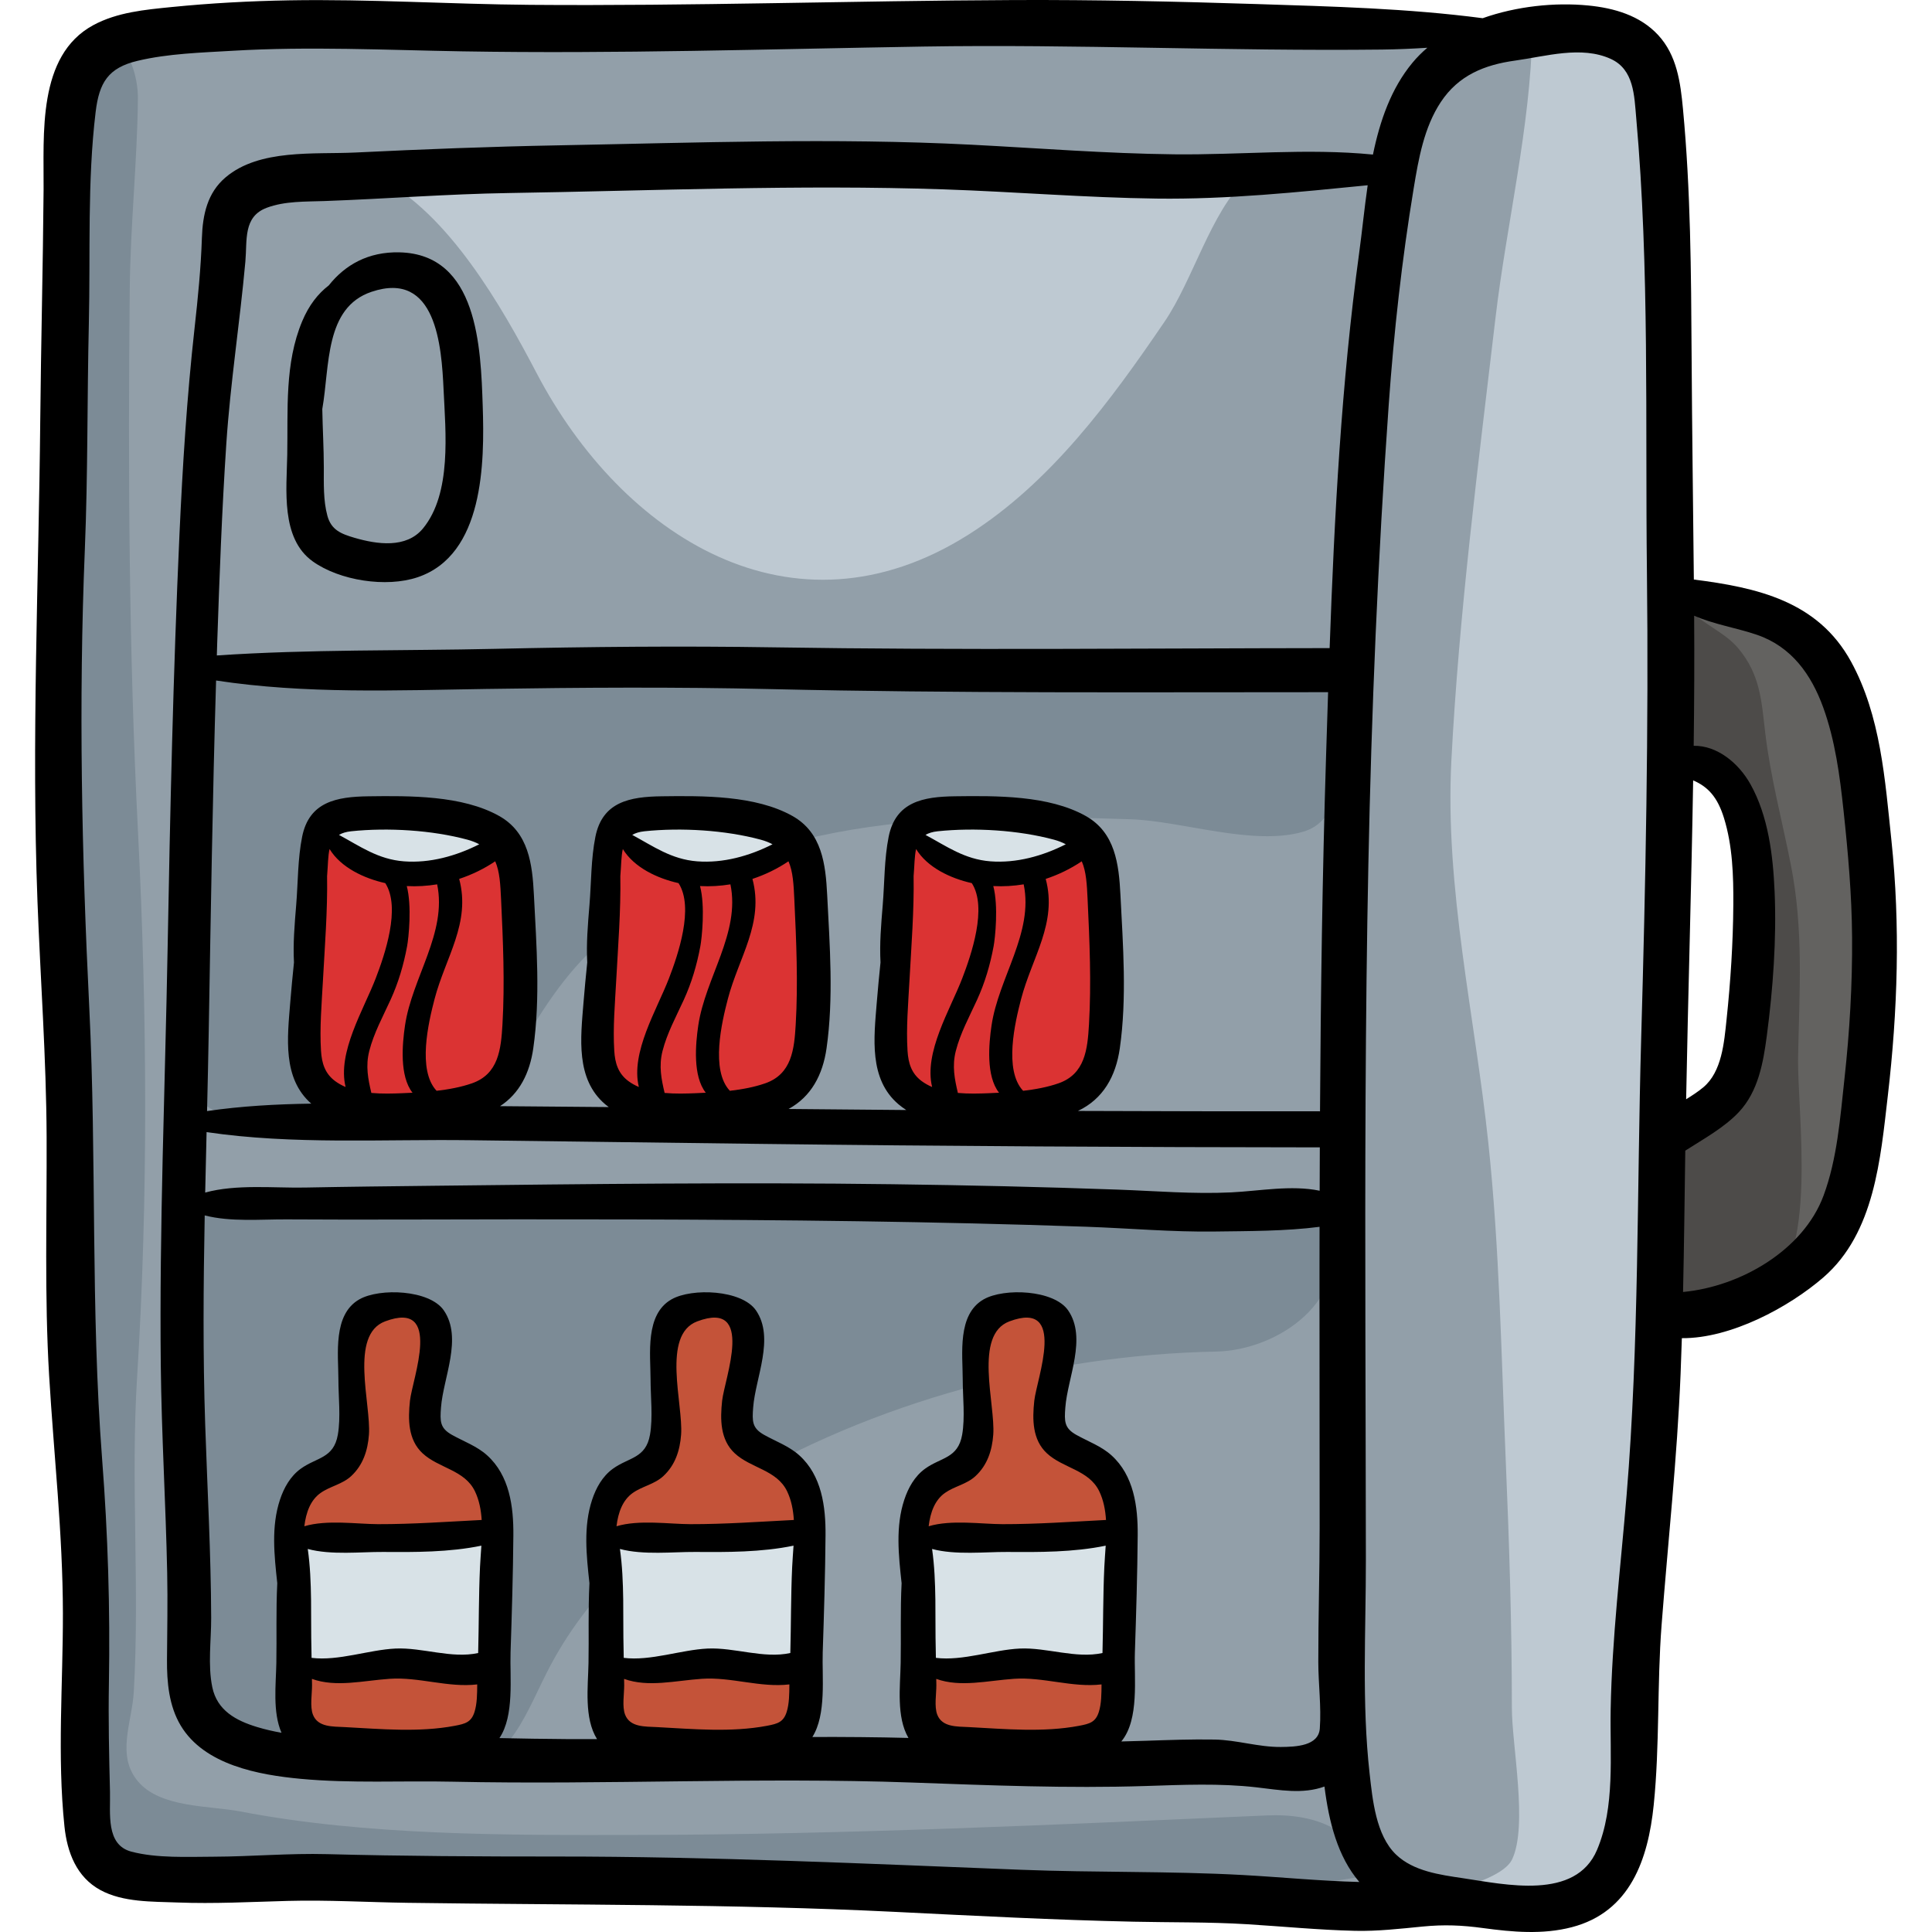 <?xml version="1.0" encoding="iso-8859-1"?>
<!-- Generator: Adobe Illustrator 19.0.0, SVG Export Plug-In . SVG Version: 6.00 Build 0)  -->
<svg version="1.1" id="Capa_1" xmlns="http://www.w3.org/2000/svg" xmlns:xlink="http://www.w3.org/1999/xlink" x="0px" y="0px"
	 viewBox="0 0 511.999 511.999" style="enable-background:new 0 0 511.999 511.999;" xml:space="preserve">
<path style="fill:#BEC9D2;" d="M373.27,26.893c-4.787,19.978-5.938,41.296-8.824,61.739c-4.173,29.557-9.692,59.507-10.18,89.392
	c-0.849,51.898-5.825,105.559-0.905,157.349c3.556,37.423,0.434,74.852,0.905,112.339c0.223,17.723,0.861,42.404,17.177,53.387
	c12.433,8.368,41.599,7.285,50.917-4.342c16.949-21.148,12.527-59.658,14.463-84.779c2.936-38.096,4.32-75.813,4.32-114.15
	c0-20.901-1.542-42.165-0.948-62.95c0.648-22.688-2.417-44.346-1.06-67.234c2.521-42.517,4.625-84.565,1.304-126.964
	c-1.14-14.561,1.165-26.974-14.76-32.422C410.098,2.924,383.599,12.983,373.27,26.893z"/>
<path style="fill:#929FA9;" d="M406.081,8.396c-0.487,25.214-6.816,50.83-9.764,75.866c-4.565,38.779-9.676,78.324-11.69,117.318
	c-1.749,33.866,6.252,67.759,9.802,101.354c2.976,28.173,3.408,55.902,4.608,84.135c0.931,21.89,1.625,43.599,1.625,65.572
	c0,9.933,4.31,31.185,0.052,40.142c-3.357,7.063-30.476,12.537-37.437,7.51c-10.518-7.6-4.625-35.475-4.036-47.356
	c0.698-14.059,0.443-26.169-0.843-40.068c-6.122-66.21,1.224-133.942,1.084-200.635c-0.046-22.172,4.027-43.913,5.328-65.943
	c1.369-23.19,0.28-46.418,1.178-69.653c0.573-14.836,2.167-31.44,7.288-45.595C378.734,15.962,390.51,16.074,406.081,8.396z"/>
<path style="fill:#636260;" d="M446.176,156.856c0.002,10.139-7.201,33.586-3.288,41.76c2.045,4.271,7.865,4.191,11.387,7.126
	c4.399,3.664,5.519,7.17,7.041,12.883c3.76,14.112,2.869,30.092,2.2,44.895c-0.579,12.805,1.873,25.699-10,32.888
	c-6.367,3.854-9.438,1.437-12.728,8.858c-3.299,7.441-1.105,18.688-1.115,26.671c-0.022,19.476,5.117,20.114,21.704,12.151
	c19.102-9.168,27.378-18.287,30.854-39.855c3.634-22.554,3.677-44.7,4.901-67.237c1.104-20.308-1.742-42.979-11.92-60.688
	C477.861,163.516,463.583,160.421,446.176,156.856z"/>
<path style="fill:#4D4B49;" d="M442.924,157.94c0,10.221-4.19,35.302,4.338,42.37c23.142-5.233,18.008,58.812,17.335,70.82
	c-0.865,15.44-6.323,20.705-16.797,29.822c-10.113,8.803-15.089,33.883-7.065,47.246c8.209-3.814,18.902-0.468,26.569-5.035
	c14.898-8.875,8.897-48.162,9.209-63.295c0.361-17.51,1.468-33.518-1.922-50.704c-2.3-11.659-5.418-23.309-6.799-35.063
	c-0.993-8.453-1.302-15.211-7.019-22.154C456.947,167.298,451.809,166.029,442.924,157.94z"/>
<path style="fill:#929FA9;" d="M343.229,7.312c-14.645-4.801-37.76-1.784-53.103-1.14c-58.072,2.439-116.207-2.729-174.64-0.036
	C92.762,7.183,69.814,5.09,47.39,7.312C30.753,8.96,21.459,8.945,17.894,28.143c-4.225,22.744-3.133,50.882-0.846,73.729
	c3.67,36.672-0.822,73.757-1.146,110.503c-0.349,39.618-1.988,79.271,0.061,118.87c2.091,40.438,5.42,80.475,5.42,120.969
	c-0.001,13.662-6.417,32.021,7.714,40.463c9.001,5.377,23.854,4.852,34.017,4.447c30.313-1.205,60.917-1.081,91.555-1.081
	c52.707,0,105.691,2.703,158.022,2.668c17.018-0.011,34.622,1.804,50.964,2.586c1.341-10.644-3.174-26.011-7.611-35.407
	c-9.029-0.812-18.636,3.836-27.984,3.93c-14.805,0.147-29.88-2.188-44.648-3.061c-31.849-1.881-64.107-3.121-96.159-2.152
	c-32.118,0.97-64.46,0.305-96.603-1.099c-20.51-0.894-40.014,1.901-41.532-22.993c-1.866-30.615-0.645-61.604-0.645-92.26
	c0-76.309,4.556-153.468,8.666-229.563c0.834-15.443-7.407-55.884,4.338-66.945c8.977-8.455,29.998-5.623,41.179-6.537
	c48.357-3.955,96.181,0.066,144.959-1.896c29.978-1.205,59.918-0.438,89.681,1.084c7.605,0.389,23.438,3.299,29.772-1.269
	c8.312-5.994,6.977-23.258,15.088-32.381C369.445,7.615,355.268,7.973,343.229,7.312z"/>
<path style="fill:#7C8B96;" d="M19.214,19.232c-9.048,123.528,5.418,246.261,5.418,369.458c0,21.942-0.385,43.828-1.082,65.596
	c-0.428,13.362-2.573,31.009,10.316,39.294c11.987,7.705,28.663,3.495,41.967,3.545c26.073,0.099,51.531,2.168,77.755,2.168
	c29.041,0,57.742-1.086,86.598-2.178c23.906-0.906,46.497,4.02,70.016,5.484c18.062,1.125,36.018-3.29,53.471-5.635
	c-4.576-12.16-14.895-16.424-27.973-15.854c-55.635,2.427-111.174,5.072-167.485,5.178c-34.079,0.063-71.037,0.193-104.542-6.234
	c-8.248-1.582-21.083-0.892-27.079-7.929c-5.877-6.899-1.606-15.706-1.139-23.76c1.607-27.696-0.859-55.669,0.881-83.476
	c2.969-47.424,2.649-96.806,0.245-144.184c-2.432-47.923-2.663-95.975-2.196-144.043c0.165-17.025,1.982-33.756,2.162-50.473
	C36.647,17.041,30.51,1.666,19.214,19.232z"/>
<path style="fill:#BEC9D2;" d="M60.394,54.992c-8.122,24.107-4.16,59.367-5.474,85.91c-0.398,8.027-1.117,16.402-0.486,24.082
	c0.906,11.032,4.277,11.361,15.171,11.403c35.787,0.136,72.344-2.276,108.417-4.119c31.452-1.606,63.16,2.251,94.646,1.927
	c27.353-0.282,55.055,1.283,82.32-0.164c5.386-24.494,3.704-49.061,6.662-73.818c1.45-12.135,13.092-42.832,5.199-52.802
	c-5.605-7.08-25.004-2.241-32.423-2.171c-18.447,0.174-36.846,1.584-55.134-0.134c-48.275-4.532-98.723-3.045-147.083,0.663
	c-17.433,1.336-33.765,1.241-51.218,1.638C72.566,47.599,58.841,46.47,60.394,54.992z"/>
<g>
	<path style="fill:#929FA9;" d="M330.225,47.407c-9.412,8.987-14.02,26.699-21.648,37.902c-14.262,20.946-30.18,42.64-51.959,56.394
		c-46.67,29.473-91.845,0.277-114.426-42.854c-9.242-17.651-23.303-42.323-41.702-51.683c-8.987-4.571-18.93-1.381-28.235,1.063
		c-13.485,3.54-14.313,3.911-15.086,17.549c-1.837,32.422-4.203,64.95-5.439,96.979c-0.496,12.845,1.75,15.076,14.541,14.689
		c19.142-0.579,38.201,0.004,57.553,0c38.136-0.008,75.847,4.222,114.075,2.26c34.456-1.769,69.796-6.575,104.188-5.214
		c12.896,0.51,14.362-0.961,15.472-15.451c1.577-20.576,2.674-41.199,5.204-61.724c1.448-11.745,7.981-37.212,3.224-48.283
		c-2.922-6.8-0.459-4.771-8.808-4.935C352.539,44.01,341.22,45.528,330.225,47.407z"/>
	<path style="fill:#929FA9;" d="M53.892,176.362c-0.181,39.483-4.913,78.77-6.5,118.13c-1.241,30.771,4.17,61.456,5.417,92.1
		c0.596,14.668,0.749,29.971,0.056,44.641c-0.388,8.221-2.828,17.645,3.195,24.77c13.948,16.5,56.255,9.749,75.283,9.697
		c22.887-0.063,45.683,3.661,68.544,3.272c25.368-0.432,50.947-2.233,76.274-3.298c17.492-0.734,34.968,0.516,52.328-1.059
		c6.567-0.596,18.562,1.237,23.417-3.874c8.634-9.09,4.119-44.069,4.33-55.74c0.443-24.492,9.091-50.112,0.646-73.647
		c-8.519-23.738-2.828-46.705-1.463-71.388c1.11-20.077,4.688-39.933,5.792-60.007c0.897-16.307-3.086-23.036-20.625-23.597
		c-30.053-0.958-60.246-3.04-90.38-2.192c-39.228,1.104-78.716,1.757-117.881,1.294C109.385,175.193,80.553,181.438,53.892,176.362z
		"/>
</g>
<path style="fill:#7C8B96;" d="M54.729,178.829c-2.388,4.448-1.049,18.459-1.359,25.004c-0.525,11.087-0.654,22.148-0.656,33.285
	c-0.002,14.589-2.692,28.727-1.341,43.155c0.972,10.386,0.51,14.213,11.746,15.43c11.79,1.277,24.03,0.72,36.111,1.335
	c7.768,0.396,16.433,2.462,23.514-1.132c6.393-3.246,9.983-9.71,13.484-15.623c6.865-11.593,13.008-22.033,23.309-30.977
	c39.145-33.988,90.962-33.807,140.13-32.188c13.619,0.448,32.421,7.161,45.699,3.292c9.597-2.797,10.205-15.261,10.296-23.471
	c0.057-5.146,2.083-15.327-2.773-18.63c-3.815-2.595-14.333-1.472-18.665-1.526c-11.48-0.144-22.817,0.765-34.329,0.181
	c-55.785-2.831-112.126,5.201-167.989,3.243c-18.595-0.65-37.383-1.168-55.876-2.106C69.12,177.75,57.628,172.7,54.729,178.829z"/>
<g>
	<path style="fill:#DB3333;" d="M84.286,220.477c-3.888,9.045-3.26,25.682-3.359,36.124c-0.07,7.397-2.037,19.342,1.328,26.362
		c5.763,12.022,28.043,12.403,39.59,11.403c19.259-1.668,15.134-16.376,15.843-31.901c0.397-8.693,0.4-17.34-0.337-26.126
		c-0.621-7.399,0.35-12.276-8.395-10.431c-8.897,1.876-16.671,10.145-26.532,7.02C97.542,231.381,90.742,221.672,84.286,220.477z"/>
	<path style="fill:#DB3333;" d="M161.534,223.163c-2.67,13.53-2.687,27.822-2.687,41.632c0,6.925-1.023,16.566,3.849,22.367
		c6.582,7.835,32.341,9.518,41.005,5.021c12.077-6.266,11.571-27.724,11.571-39.117c0-5.756,2.602-21.826-1.512-26.541
		c-4.813-5.516-12.467,0.619-17.835,2.716c-6.066,2.37-15.42,3.266-21.678,0.638C169.887,228.047,164.196,217.456,161.534,223.163z"
		/>
	<path style="fill:#DB3333;" d="M237.439,223.835c-0.039,15.515-1.995,30.858-2.015,46.38c-0.008,6.109-0.756,12.871,4.164,17.25
		c7.76,6.907,24.78,6.01,33.455,4.232c4.91-1.006,10.502-2.128,14.102-6.081c5.256-5.773,6.625-18.281,7.055-26.097
		c0.503-9.129,0.729-19.952-1.514-28.833c-2.13-8.432-4.51-6.587-11.438-4.279c-8.354,2.782-15.205,4.229-23.828,3.438
		c-5.629-0.516-7.572-0.816-11.955-4.03C242.583,223.702,240.733,218.924,237.439,223.835z"/>
</g>
<g>
	<path style="fill:#D8E2E7;" d="M128.979,226.211c10.714-9.656-31.329-10.769-35.938-9.162c-7.14,2.487-5.985,8.428,0.316,10.8
		C100.798,230.648,122.565,231.992,128.979,226.211z"/>
	<path style="fill:#D8E2E7;" d="M187.731,213.76c-5.052,0.069-19.262-0.291-22.871,3.326c-5.13,5.141,2.73,8.15,7.421,9.924
		c5.239,1.98,11.26,3.799,16.708,3.593c3.73-0.141,16.64-2.22,18.581-6.078c4.63-9.202-14.865-6.063-17.153-10.765"/>
	<path style="fill:#D8E2E7;" d="M273.04,218.461c6.073,0,16.347-0.981,11.171,7.389c-2.645,4.276-9.309,5.645-13.58,6.104
		c-5.799,0.624-13.04-0.509-18.935-2.053c-7.092-1.858-7.667-4.743-9.47-11.322c6.15-2.238,12.11-3.721,18.722-3.476
		C267.43,215.343,266.479,218.461,273.04,218.461z"/>
</g>
<path style="fill:#7C8B96;" d="M49.356,360.867c0.637-2.054-0.57,6.695-0.688,8.7c-0.363,6.196,0.616,12.3,0.686,18.479
	c0.138,12.179-1.298,24.662-0.146,36.658c1.104,11.489,1.089,30.115,12.843,36.23c7.831,4.074,17.096,3.775,25.648,4.703
	c9.832,1.066,19.931,4.064,29.874,3.896c16.679-0.28,20.723-13.155,27.305-26.236c10.616-21.096,28.233-36.791,48.194-48.838
	c38.101-22.996,84.807-35.402,129.199-36.278c16.419-0.323,36.033-13.7,30.115-32.933c-2.196-7.137-8.986-8.603-16.002-8.786
	c-14.459-0.378-29.105,1.817-43.655,1.264c-35.006-1.333-70.073-0.052-105.102,0.814c-36.133,0.894-72.931-6.122-108.906-3.37
	c-7.326,0.56-19.158-0.251-26.006,2.707C41.651,322.658,52.293,341.677,49.356,360.867z"/>
<g>
	<path style="fill:#C45339;" d="M93.69,351.463c1.897,3.299-0.333,11.361-0.697,15.475c-0.398,4.512,0.682,10.279,0.049,14.417
		c-1.36,8.893-10.563,8.933-14.128,15.788c-4.864,9.357-0.196,27.679-0.675,38.248c-0.421,9.299-2.736,22.851,7.505,26.927
		c11.649,4.637,40.484,5.264,45.227-8.454c3.012-8.711,1.303-19.407,0.488-28.296c-0.668-7.282,0.552-14.432,0.551-21.574
		c-0.002-10.735-3.701-12.684-11.812-19.051c-10.528-8.266-6.396-15.667-7.028-28.446C112.626,345.512,101.83,343.628,93.69,351.463
		z"/>
	<path style="fill:#C45339;" d="M176.312,351.463c0.292,9.057-0.05,19.484-1.866,28.213c-1.736,8.35-6.807,8.451-10.761,15.646
		c-5.348,9.732-2.151,25.918-2.151,36.802c0,9.641-3.515,26.349,7.354,30.994c9.533,4.074,24.204-0.094,34.316-1.098
		c6.01-0.596,6.025,0.816,8.168-4.696c2.808-7.219,1.903-16.692,1.884-24.249c-0.032-12.501,1.218-24.936-0.729-37.302
		c-1.671-10.612-11.211-9.307-15.081-17.777c-4.096-8.965,5.566-24.212-0.934-31.921
		C191.018,339.556,178.427,347.471,176.312,351.463z"/>
	<path style="fill:#C45339;" d="M258.263,352.807c0.292,9.057-0.05,19.483-1.866,28.213c-1.736,8.35-6.807,8.451-10.761,15.646
		c-5.348,9.732-2.151,25.917-2.151,36.802c0,9.641-3.515,26.349,7.354,30.994c9.533,4.074,24.204-0.094,34.316-1.098
		c6.01-0.597,6.025,0.815,8.168-4.696c2.808-7.219,1.903-16.693,1.884-24.25c-0.032-12.501,1.218-24.935-0.729-37.302
		c-1.671-10.611-11.211-9.306-15.081-17.776c-4.096-8.965,5.566-24.213-0.934-31.921
		C272.969,340.898,260.378,348.814,258.263,352.807z"/>
</g>
<g>
	<path style="fill:#D8E2E7;" d="M107.796,406.545c-7.197,0.043-14.447,0.849-21.493,1.194c-1.933,0.095-7.306-0.701-8.633,0.772
		c-1.989,2.209,0.547,10.681,0.605,13.322c0.175,8.02-3.722,17.654,6.011,20.313c6.538,1.785,16.16-1.051,23.517-0.672
		c6.746,0.348,13.617,2.074,20.028,0.555c3.613-7.964,5.187-22.554,3.501-31.061C130.086,404.683,118.186,402.672,107.796,406.545z"
		/>
	<path style="fill:#D8E2E7;" d="M189.747,405.873c-7.197,0.044-14.447,0.849-21.493,1.194c-1.933,0.095-7.306-0.701-8.633,0.773
		c-1.989,2.209,0.547,10.68,0.605,13.321c0.175,8.02-3.722,17.655,6.011,20.313c6.538,1.785,16.16-1.051,23.517-0.672
		c6.746,0.349,13.616,2.074,20.028,0.555c3.613-7.964,5.187-22.553,3.501-31.061C212.037,404.011,200.137,402,189.747,405.873z"/>
	<path style="fill:#D8E2E7;" d="M273.04,407.217c-7.197,0.043-14.447,0.848-21.493,1.193c-1.932,0.096-7.306-0.7-8.633,0.773
		c-1.989,2.209,0.547,10.681,0.605,13.322c0.175,8.02-3.722,17.654,6.011,20.313c6.538,1.785,16.16-1.052,23.517-0.672
		c6.747,0.348,13.617,2.074,20.028,0.555c3.613-7.964,5.187-22.554,3.5-31.061C295.331,405.354,283.431,403.344,273.04,407.217z"/>
</g>
<path d="M501.242,222.68c-1.69-15.99-2.823-32.986-10.712-47.371c-8.81-16.063-24.946-19.598-41.644-21.728
	c-0.199-19.875-0.476-39.75-0.595-59.626c-0.13-21.769-0.243-43.42-2.29-65.117c-0.66-6.994-1.6-14.18-6.581-19.557
	c-4.816-5.199-11.699-7.162-18.534-7.828c-8.833-0.861-18.946,0.18-27.962,3.369c-19.916-2.611-39.896-3.103-59.981-3.75
	c-21.428-0.689-42.846-1.152-64.286-1.061c-42.733,0.181-85.456,1.619-128.192,1.272c-21.257-0.172-42.525-1.561-63.78-1.196
	C66.267,0.266,55.85,0.83,45.481,1.866C38.442,2.57,31.064,3.237,24.728,6.663C9.772,14.75,11.671,35.75,11.552,50.262
	c-0.167,20.427-0.691,40.842-0.886,61.269c-0.406,42.522-2.337,84.802-0.734,127.343c0.782,20.771,2.335,41.531,2.422,62.322
	c0.088,21.145-0.591,42.275,0.669,63.4c1.252,20.982,3.617,41.898,3.648,62.94c0.027,18.724-1.536,37.826,0.411,56.493
	c0.712,6.828,3.188,13.408,9.521,16.853c6.028,3.279,13.732,3.038,20.387,3.296c9.791,0.379,19.463-0.152,29.248-0.417
	c10.602-0.287,21.251,0.356,31.855,0.505c43.057,0.604,85.992,0.279,129.021,2.396c21.108,1.039,42.216,2.146,63.347,2.608
	c9.989,0.219,19.988,0.057,29.964,0.668c9.55,0.584,19.08,1.528,28.649,1.75c5.99,0.139,11.945-0.548,17.896-1.131
	c5.769-0.565,10.457-0.358,16.069,0.403c7.772,1.055,15.788,1.772,23.481-0.228c15.524-4.036,20.26-18.01,21.734-32.427
	c1.613-15.775,0.861-31.82,2.083-47.658c1.709-22.164,4.126-44.275,5.033-66.494c0.129-3.175,0.239-6.35,0.338-9.525
	c12.949,0.119,28.394-8.203,37.532-16.129c13.562-11.762,15.109-31.461,17.045-48.068
	C502.911,267.911,503.628,245.255,501.242,222.68z M329.396,496.898c-19.557-1.072-39.23-0.621-58.814-1.391
	c-41.066-1.614-81.995-3.52-123.105-3.509c-20.267,0.005-40.532-0.096-60.792-0.632c-10.038-0.267-20.011,0.64-30.041,0.678
	c-6.911,0.026-15.109,0.437-21.835-1.341c-6.827-1.804-5.519-10.169-5.66-15.835c-0.239-9.599-0.454-19.146-0.287-28.753
	c0.344-19.887-0.265-39.527-1.794-59.36c-3.074-39.867-1.427-79.699-3.404-119.598c-2.008-40.531-2.848-80.979-1.18-121.536
	c0.821-19.979,0.598-39.981,1.063-59.97c0.432-18.572-0.431-37.523,1.801-55.989c0.94-7.783,3.316-11.699,11.146-13.554
	c8.118-1.924,16.814-2.159,25.112-2.651c20.326-1.205,40.566-0.194,60.896,0.149c40.738,0.689,81.471-0.601,122.201-1.268
	c40.529-0.662,81.022,1.261,121.527,0.796c4.057-0.047,8.052-0.226,12.036-0.48c-1.428,1.204-2.766,2.54-3.99,4.022
	c-5.641,6.827-8.593,15.365-10.43,24.285c-17.48-1.725-35.143,0.133-52.694-0.064c-17.969-0.202-35.847-1.631-53.782-2.551
	c-36.455-1.87-72.958-0.508-109.425,0.17c-17.954,0.333-35.831,1.033-53.766,1.902c-10.904,0.527-25.407-1.01-34.372,6.563
	c-4.865,4.108-6.095,9.941-6.299,16.057c-0.267,8.037-1.05,15.887-1.941,23.887c-2.028,18.201-3.175,36.482-4.007,54.773
	c-1.667,36.635-2.472,73.293-3.144,109.957c-0.673,36.741-2.204,73.525-1.804,110.275c0.199,18.314,1.323,36.6,1.697,54.91
	c0.157,7.677,0.002,15.322-0.052,22.994c-0.042,5.951,0.512,12.234,3.636,17.454c6.272,10.479,20.725,13.085,31.817,14.12
	c13.29,1.239,26.848,0.467,40.186,0.754c40.526,0.869,81.143-1.227,121.632,0.221c20.719,0.741,41.334,1.588,62.073,0.925
	c9.762-0.313,19.641-0.767,29.369,0.35c6.213,0.714,12.242,1.882,18.029-0.209c1.182,9.354,3.474,18.553,9.237,25.29
	C349.928,498.495,339.589,497.457,329.396,496.898z M267.51,350.173c15.365-5.75,7.218,15.169,6.584,21.054
	c-0.529,4.908-0.528,10.305,3.332,13.901c4.284,3.991,11.157,4.387,13.891,10.083c1.123,2.34,1.615,4.929,1.786,7.595
	c-9.164,0.464-18.235,1.129-27.447,1.112c-5.56-0.01-13.57-1.24-19.553,0.554c0.448-3.721,1.656-6.953,4.309-8.827
	c2.561-1.811,5.733-2.259,8.13-4.491c3.125-2.909,4.374-6.784,4.681-10.95C263.818,372.098,257.97,353.743,267.51,350.173z
	 M248.143,446.57c-0.003-0.55-0.022-1.099-0.028-1.648c6.417,2.309,13.578,0.456,20.618-0.025
	c7.733-0.529,15.501,2.403,23.185,1.486c-0.014,2.47-0.03,5.094-0.707,7.267c-0.854,2.737-2.419,3.168-5.236,3.702
	c-9.502,1.799-19.62,0.849-29.205,0.344c-3.136-0.166-7.088,0.062-8.388-3.297C247.551,452.254,248.159,448.841,248.143,446.57z
	 M247.011,410.49c6.164,1.67,14.231,0.753,19.754,0.793c8.59,0.063,17.742,0.099,26.255-1.667c-0.121,1.94-0.279,3.849-0.363,5.656
	c-0.352,7.591-0.282,15.196-0.489,22.796c-7.094,1.55-14.744-1.518-21.932-1.185c-7.001,0.323-15.072,3.351-22.216,2.466
	c-0.016-0.715-0.018-1.43-0.037-2.146C247.758,428.715,248.264,419.25,247.011,410.49z M300.756,437.9
	c0.345-10.32,0.658-20.708,0.745-31.031c0.063-7.595-1.009-15.852-6.974-21.212c-2.717-2.44-6.154-3.647-9.291-5.401
	c-3.219-1.801-3.185-3.604-2.911-7.274c0.586-7.843,5.791-18.417,0.734-25.729c-3.779-5.465-16.955-5.982-22.356-2.923
	c-7.091,4.017-5.575,14.563-5.571,21.172c0.003,4.624,0.65,10.132-0.148,14.706c-1.106,6.326-5.613,5.959-9.842,9.026
	c-2.746,1.991-4.443,5.031-5.495,8.206c-2.354,7.103-1.514,14.729-0.711,22.12c-0.365,7.164-0.12,14.47-0.246,21.155
	c-0.117,6.193-1.191,14.275,2.061,19.854c-8.485-0.219-16.973-0.279-25.461-0.254c3.771-5.987,2.524-15.965,2.74-22.414
	c0.345-10.32,0.658-20.708,0.745-31.031c0.063-7.595-1.008-15.852-6.974-21.212c-2.717-2.44-6.154-3.647-9.291-5.401
	c-3.219-1.801-3.185-3.604-2.91-7.274c0.586-7.843,5.79-18.417,0.734-25.729c-3.779-5.465-16.955-5.982-22.356-2.923
	c-7.091,4.017-5.575,14.563-5.571,21.172c0.003,4.624,0.651,10.132-0.148,14.706c-1.106,6.326-5.612,5.959-9.842,9.026
	c-2.746,1.991-4.443,5.031-5.495,8.206c-2.354,7.103-1.514,14.729-0.711,22.12c-0.365,7.164-0.12,14.47-0.246,21.155
	c-0.119,6.313-1.225,14.584,2.263,20.169c-2.659,0.005-5.318,0.005-7.976-0.009c-5.964-0.032-11.931-0.147-17.896-0.267
	c4.011-5.949,2.73-16.148,2.949-22.708c0.345-10.32,0.659-20.708,0.745-31.031c0.063-7.595-1.008-15.852-6.973-21.212
	c-2.717-2.44-6.154-3.647-9.292-5.401c-3.219-1.801-3.185-3.604-2.91-7.274c0.586-7.843,5.79-18.417,0.734-25.729
	c-3.779-5.465-16.954-5.982-22.356-2.923c-7.091,4.017-5.575,14.563-5.571,21.172c0.003,4.624,0.651,10.132-0.148,14.706
	c-1.105,6.326-5.612,5.959-9.842,9.026c-2.746,1.991-4.442,5.031-5.495,8.206c-2.354,7.103-1.514,14.729-0.711,22.12
	c-0.365,7.164-0.12,14.47-0.246,21.155c-0.107,5.703-1.024,13.007,1.368,18.484c-2.181-0.383-4.339-0.877-6.464-1.521
	c-5.606-1.697-10.599-4.396-11.876-10.547c-1.227-5.906-0.28-12.374-0.3-18.368c-0.056-17.089-1.013-34.145-1.585-51.218
	c-0.62-18.479-0.48-36.968-0.128-55.455c6.869,1.783,14.95,1.013,21.716,1.055c10.367,0.064,20.732,0.065,31.099,0.041
	c19.973-0.048,39.946-0.084,59.918-0.029c40.314,0.113,80.647,0.523,120.938,1.939c11.299,0.397,22.682,1.423,33.986,1.266
	c9.02-0.126,18.752-0.076,27.787-1.247c-0.006,3.739-0.014,7.479-0.016,11.218c-0.013,22.86,0.039,45.721,0.04,68.58
	c0,11.853-0.37,23.701-0.355,35.553c0.007,5.777,0.823,11.866,0.397,17.605c-0.343,4.616-6.301,4.86-10.33,4.892
	c-5.99,0.046-11.612-1.864-17.557-1.966c-6.095-0.104-12.189,0.119-18.279,0.325c-2.15,0.073-4.3,0.132-6.449,0.18
	c0.025-0.03,0.055-0.056,0.08-0.085C301.956,455.621,300.527,444.763,300.756,437.9z M184.785,350.173
	c15.366-5.75,7.218,15.169,6.584,21.054c-0.529,4.908-0.527,10.305,3.333,13.901c4.284,3.991,11.157,4.387,13.891,10.083
	c1.123,2.34,1.615,4.929,1.785,7.595c-9.164,0.464-18.235,1.129-27.447,1.112c-5.56-0.01-13.57-1.24-19.553,0.554
	c0.449-3.721,1.656-6.953,4.309-8.827c2.562-1.811,5.733-2.259,8.13-4.491c3.125-2.909,4.374-6.784,4.681-10.95
	C181.093,372.098,175.245,353.743,184.785,350.173z M165.39,444.922c6.417,2.309,13.578,0.456,20.618-0.025
	c7.733-0.529,15.501,2.403,23.185,1.486c-0.014,2.47-0.03,5.094-0.707,7.267c-0.854,2.737-2.419,3.168-5.236,3.702
	c-9.502,1.799-19.62,0.849-29.204,0.344c-3.136-0.166-7.088,0.062-8.389-3.297c-0.831-2.145-0.224-5.558-0.239-7.828
	C165.414,446.021,165.396,445.472,165.39,444.922z M187.512,436.884c-7.001,0.323-15.072,3.351-22.217,2.466
	c-0.016-0.715-0.017-1.43-0.037-2.146c-0.226-8.489,0.281-17.954-0.973-26.714c6.164,1.67,14.231,0.753,19.754,0.793
	c8.59,0.063,17.742,0.099,26.255-1.667c-0.121,1.94-0.279,3.849-0.363,5.656c-0.352,7.591-0.282,15.196-0.489,22.796
	C202.349,439.618,194.699,436.551,187.512,436.884z M102.059,350.173c15.366-5.75,7.218,15.169,6.584,21.054
	c-0.528,4.908-0.527,10.305,3.333,13.901c4.284,3.991,11.157,4.387,13.891,10.083c1.123,2.34,1.615,4.929,1.785,7.595
	c-9.164,0.464-18.235,1.129-27.447,1.112c-5.56-0.01-13.57-1.24-19.553,0.554c0.448-3.721,1.656-6.953,4.309-8.827
	c2.562-1.811,5.733-2.259,8.131-4.491c3.124-2.909,4.373-6.784,4.68-10.95C98.367,372.098,92.519,353.743,102.059,350.173z
	 M82.692,446.57c-0.004-0.55-0.022-1.099-0.028-1.648c6.417,2.309,13.578,0.456,20.618-0.025c7.733-0.529,15.501,2.403,23.185,1.486
	c-0.014,2.47-0.03,5.094-0.707,7.267c-0.854,2.737-2.419,3.168-5.235,3.702c-9.503,1.799-19.621,0.849-29.205,0.344
	c-3.136-0.166-7.088,0.062-8.389-3.297C82.101,452.254,82.708,448.841,82.692,446.57z M81.56,410.49
	c6.164,1.67,14.231,0.753,19.754,0.793c8.59,0.063,17.742,0.099,26.255-1.667c-0.121,1.94-0.279,3.849-0.363,5.656
	c-0.352,7.591-0.282,15.196-0.489,22.796c-7.094,1.55-14.744-1.518-21.931-1.185c-7.001,0.323-15.072,3.351-22.217,2.466
	c-0.016-0.715-0.018-1.43-0.036-2.146C82.307,428.715,82.813,419.25,81.56,410.49z M86.679,232.136
	c0.01-0.115,0.018-0.23,0.028-0.346c0.212-2.496,0.187-4.856,0.63-6.787c2.99,4.892,9.113,7.772,14.764,9.035
	c4.186,6.485-0.156,19.058-2.541,25.251c-3.187,8.277-10.212,19.624-7.974,28.775c-0.99-0.422-1.928-0.937-2.784-1.573
	c-2.71-2.016-3.53-4.772-3.734-8.022c-0.382-6.11,0.183-12.481,0.512-18.586C86.079,250.63,86.827,241.378,86.679,232.136z
	 M107.795,234.814c2.716,0.152,5.41-0.024,8.055-0.455c2.676,12.859-6.651,24.716-8.522,37.418
	c-0.729,4.947-1.479,13.396,1.991,17.804c-0.902,0.048-1.796,0.09-2.666,0.126c-2.543,0.105-5.414,0.188-8.241-0.068
	c-0.854-3.635-1.577-7.113-0.549-11.129c1.212-4.74,3.606-9.108,5.628-13.531c2.092-4.577,3.473-9.268,4.394-14.227
	C108.283,248.604,109.193,240.105,107.795,234.814z M125.089,287.084c-2.909,1.018-6.133,1.613-9.387,1.988
	c-5.144-5.464-2.152-18.142-0.535-24.33c2.89-11.057,9.649-20.131,6.519-31.82c3.351-1.112,6.569-2.662,9.552-4.669
	c1.205,2.743,1.367,6.189,1.552,10.094c0.522,11.048,1.013,22.123,0.364,33.179C132.768,278.104,132.097,284.635,125.089,287.084z
	 M107.028,228.262c-6.853-0.526-11.628-4.008-17.198-7.004c0.817-0.482,1.861-0.82,3.237-0.964
	c9.734-1.012,21.404-0.314,30.829,2.234c1.205,0.325,2.222,0.737,3.112,1.214C120.867,226.854,113.927,228.791,107.028,228.262z
	 M124.635,302.168c25.332,0.339,50.663,0.65,75.995,0.964c49.682,0.614,99.356,0.895,149.041,0.933c0.033,0,0.061-0.008,0.094-0.009
	c-0.017,3.833-0.033,7.665-0.043,11.498c-7.536-1.562-15.941,0.075-23.471,0.44c-9.976,0.484-20-0.373-29.971-0.733
	c-19.917-0.722-39.842-1.169-59.77-1.43c-40.349-0.528-80.71-0.059-121.058,0.404c-11.567,0.133-23.134,0.254-34.7,0.478
	c-8.051,0.156-18.156-0.942-26.374,1.328c0.114-5.342,0.243-10.682,0.369-16.022C77.62,303.405,101.6,301.86,124.635,302.168z
	 M164.396,232.136c0.01-0.115,0.018-0.23,0.028-0.346c0.212-2.496,0.188-4.856,0.63-6.787c2.99,4.892,9.112,7.772,14.764,9.035
	c4.186,6.485-0.156,19.058-2.541,25.251c-3.187,8.277-10.212,19.624-7.974,28.775c-0.991-0.422-1.928-0.937-2.784-1.573
	c-2.71-2.016-3.53-4.772-3.733-8.022c-0.383-6.11,0.183-12.481,0.512-18.586C163.796,250.63,164.544,241.378,164.396,232.136z
	 M202.807,287.084c-2.909,1.018-6.133,1.613-9.387,1.988c-5.144-5.464-2.152-18.142-0.535-24.33
	c2.89-11.057,9.648-20.131,6.518-31.82c3.351-1.112,6.569-2.662,9.552-4.669c1.204,2.743,1.367,6.189,1.551,10.094
	c0.523,11.048,1.013,22.123,0.364,33.179C210.486,278.104,209.814,284.635,202.807,287.084z M187.037,289.581
	c-0.903,0.048-1.796,0.09-2.667,0.126c-2.543,0.105-5.414,0.188-8.241-0.068c-0.854-3.635-1.577-7.113-0.55-11.129
	c1.212-4.74,3.606-9.108,5.628-13.531c2.092-4.577,3.474-9.268,4.394-14.227c0.399-2.147,1.31-10.646-0.089-15.938
	c2.716,0.152,5.41-0.024,8.056-0.455c2.675,12.859-6.651,24.716-8.522,37.418C184.317,276.725,183.567,285.173,187.037,289.581z
	 M184.746,228.262c-6.853-0.526-11.629-4.008-17.198-7.004c0.817-0.482,1.861-0.82,3.237-0.964
	c9.734-1.012,21.404-0.314,30.829,2.234c1.205,0.325,2.222,0.737,3.112,1.214C198.585,226.854,191.645,228.791,184.746,228.262z
	 M242.115,232.136c0.01-0.115,0.018-0.23,0.028-0.346c0.212-2.496,0.187-4.856,0.63-6.787c2.99,4.892,9.113,7.772,14.764,9.035
	c4.186,6.485-0.156,19.058-2.541,25.251c-3.187,8.277-10.212,19.624-7.974,28.775c-0.991-0.422-1.928-0.937-2.784-1.573
	c-2.71-2.016-3.53-4.772-3.734-8.022c-0.382-6.11,0.183-12.481,0.512-18.586C241.515,250.63,242.263,241.378,242.115,232.136z
	 M264.755,289.581c-0.902,0.048-1.796,0.09-2.666,0.126c-2.543,0.105-5.414,0.188-8.241-0.068
	c-0.854-3.635-1.576-7.113-0.549-11.129c1.212-4.74,3.606-9.108,5.628-13.531c2.092-4.577,3.474-9.268,4.394-14.227
	c0.399-2.147,1.31-10.646-0.089-15.938c2.716,0.152,5.41-0.024,8.055-0.455c2.676,12.859-6.651,24.716-8.522,37.418
	C262.036,276.725,261.285,285.173,264.755,289.581z M270.604,264.742c2.89-11.057,9.648-20.131,6.518-31.82
	c3.351-1.112,6.569-2.662,9.552-4.669c1.204,2.743,1.367,6.189,1.551,10.094c0.522,11.048,1.013,22.123,0.364,33.179
	c-0.386,6.578-1.057,13.109-8.064,15.559c-2.909,1.018-6.133,1.613-9.387,1.988C265.993,283.608,268.986,270.931,270.604,264.742z
	 M262.464,228.262c-6.853-0.526-11.628-4.008-17.198-7.004c0.817-0.482,1.861-0.82,3.237-0.964
	c9.734-1.012,21.404-0.314,30.829,2.234c1.205,0.325,2.222,0.737,3.112,1.214C276.303,226.854,269.363,228.791,262.464,228.262z
	 M349.815,294.523c-0.051-0.001-0.093-0.014-0.145-0.014c-21.337,0.018-42.672-0.02-64.006-0.1
	c6.664-3.15,10.032-9.143,11.095-16.591c1.908-13.358,0.848-27.259,0.168-40.671c-0.413-8.152-1.383-16.51-9.196-20.901
	c-9.795-5.507-23.787-5.364-34.662-5.222c-8.437,0.11-15.708,1.451-17.564,10.72c-1.178,5.885-1.081,12.116-1.573,18.079
	c-0.44,5.322-0.856,10.239-0.588,15.234c-0.365,3.543-0.707,7.09-0.993,10.642c-0.749,9.298-2.137,20.259,5.778,26.966
	c0.651,0.553,1.338,1.047,2.048,1.502c-10.4-0.076-20.8-0.173-31.2-0.277c5.984-3.266,9.056-9.018,10.063-16.071
	c1.907-13.358,0.848-27.259,0.168-40.671c-0.413-8.152-1.383-16.51-9.195-20.901c-9.796-5.507-23.788-5.364-34.662-5.222
	c-8.436,0.11-15.707,1.451-17.563,10.72c-1.179,5.885-1.081,12.116-1.574,18.079c-0.439,5.322-0.856,10.239-0.588,15.234
	c-0.365,3.543-0.706,7.09-0.993,10.642c-0.749,9.298-2.137,20.259,5.778,26.966c0.297,0.253,0.605,0.487,0.916,0.719
	c-9.603-0.1-19.206-0.179-28.81-0.244c5.16-3.359,7.871-8.779,8.805-15.321c1.907-13.358,0.848-27.259,0.168-40.671
	c-0.413-8.152-1.384-16.51-9.196-20.901c-9.795-5.507-23.787-5.364-34.662-5.222c-8.436,0.11-15.707,1.451-17.563,10.72
	c-1.179,5.885-1.082,12.116-1.574,18.079c-0.439,5.322-0.855,10.239-0.588,15.234c-0.365,3.543-0.706,7.09-0.992,10.642
	c-0.742,9.213-2.098,20.052,5.576,26.774c-9.299,0.131-18.551,0.642-27.618,1.964c0.166-7.108,0.326-14.216,0.449-21.321
	c0.536-30.93,1.005-61.861,1.945-92.782c23.603,3.606,47.732,2.608,71.539,2.24c25.101-0.389,50.153-0.544,75.252,0.036
	c49.29,1.141,98.605,0.816,147.904,0.82c-0.186,5.646-0.362,11.287-0.539,16.917C350.437,231.732,350.001,263.127,349.815,294.523z
	 M205.251,171.555c-24.704-0.393-49.354-0.157-74.053,0.396c-24.553,0.55-49.23,0.098-73.735,1.751
	c0.036-1.076,0.059-2.152,0.096-3.229c0.599-17.604,1.246-35.218,2.41-52.794c1.072-16.193,3.59-32.18,5.053-48.322
	c0.517-5.703-0.641-11.931,5.681-14.299c4.801-1.799,10.255-1.598,15.302-1.779c16.285-0.585,32.529-1.867,48.828-2.124
	c38.456-0.604,76.926-2.279,115.386-0.968c18.771,0.639,37.491,2.196,56.279,2.439c18.809,0.243,37.295-1.684,55.951-3.53
	c-0.884,6.118-1.479,12.229-2.255,17.919c-4.724,34.593-6.575,69.742-7.829,104.742
	C303.333,171.805,254.279,172.333,205.251,171.555z M434.93,275.155c-1.152,40.389-0.529,80.774-3.864,121.076
	c-1.563,18.89-3.875,37.86-4.225,56.824c-0.222,12.067,1.22,25.795-3.615,37.192c-5.695,13.425-24.273,9.165-35.554,7.492
	c-6.046-0.897-13.115-1.838-17.726-6.277c-5.32-5.122-6.208-14.542-6.988-21.476c-2.101-18.691-0.97-37.886-0.987-56.657
	c-0.019-20.451-0.091-40.902-0.131-61.353c-0.082-40.921-0.041-81.845,0.788-122.758c0.825-40.712,2.514-81.411,5.403-122.032
	c1.367-19.223,3.478-38.323,6.62-57.339c1.289-7.801,2.733-16.078,7.171-22.794c4.691-7.099,11.586-9.881,19.712-10.998
	c8.079-1.109,17.539-4.003,25.342-0.441c6.167,2.816,6.212,9.737,6.739,15.643c3.559,39.921,2.367,80.319,2.837,120.367
	C436.936,192.864,436.105,233.941,434.93,275.155z M448.702,206.809c4.006,1.719,6.481,4.517,8.165,9.959
	c2.295,7.418,2.528,15.302,2.479,23.006c-0.064,10.105-0.733,20.418-1.796,30.454c-0.631,5.956-1.218,13.796-6.155,17.918
	c-1.437,1.199-2.991,2.193-4.551,3.168C447.366,263.123,448.241,234.977,448.702,206.809z M488.806,285.82
	c-1.137,10.346-1.903,21.232-5.56,31.064c-5.352,14.393-21.947,24.076-37.219,25.504c0.274-12.483,0.41-24.97,0.589-37.455
	c4.804-3.079,10.316-6.085,14.216-10.239c5.109-5.441,6.444-13.042,7.387-20.178c1.637-12.381,2.608-25.61,2.072-38.142
	c-0.41-9.574-1.653-20.082-6.418-28.577c-3.183-5.673-8.88-10.257-15.029-10.151c0.145-11.484,0.207-22.976,0.123-34.477
	c5.271,2.317,11.227,3.205,16.674,5.074c9.094,3.12,14.359,10.474,17.543,19.276c3.148,8.706,4.372,17.996,5.356,27.153
	c1.207,11.216,2.2,22.403,2.281,33.693C490.911,260.877,490.173,273.388,488.806,285.82z"/>
<path d="M105.883,66.874c-8.317-0.197-14.442,3.33-18.766,8.771c-2.87,2.208-5.252,5.256-7.017,9.453
	c-4.71,11.205-3.764,23.557-3.975,35.418c-0.163,9.155-1.782,22.146,6.758,28.258c7.107,5.086,19.474,7.011,27.802,4.197
	c17.545-5.926,17.746-30.328,17.238-45.428C127.405,92.142,126.653,67.368,105.883,66.874z M112.097,140.041
	c-4.417,5.373-12.207,4.218-18.157,2.479c-3.587-1.048-6.163-2.096-7.18-5.837c-1.11-4.085-0.941-8.565-0.944-12.766
	c-0.003-5.121-0.32-10.331-0.406-15.525c2.008-11.361,0.573-26.867,13.054-31.063c17.151-5.765,18.55,14.351,19.09,25.958
	C118.074,114.488,119.757,130.723,112.097,140.041z"/>
<g>
</g>
<g>
</g>
<g>
</g>
<g>
</g>
<g>
</g>
<g>
</g>
<g>
</g>
<g>
</g>
<g>
</g>
<g>
</g>
<g>
</g>
<g>
</g>
<g>
</g>
<g>
</g>
<g>
</g>
</svg>
